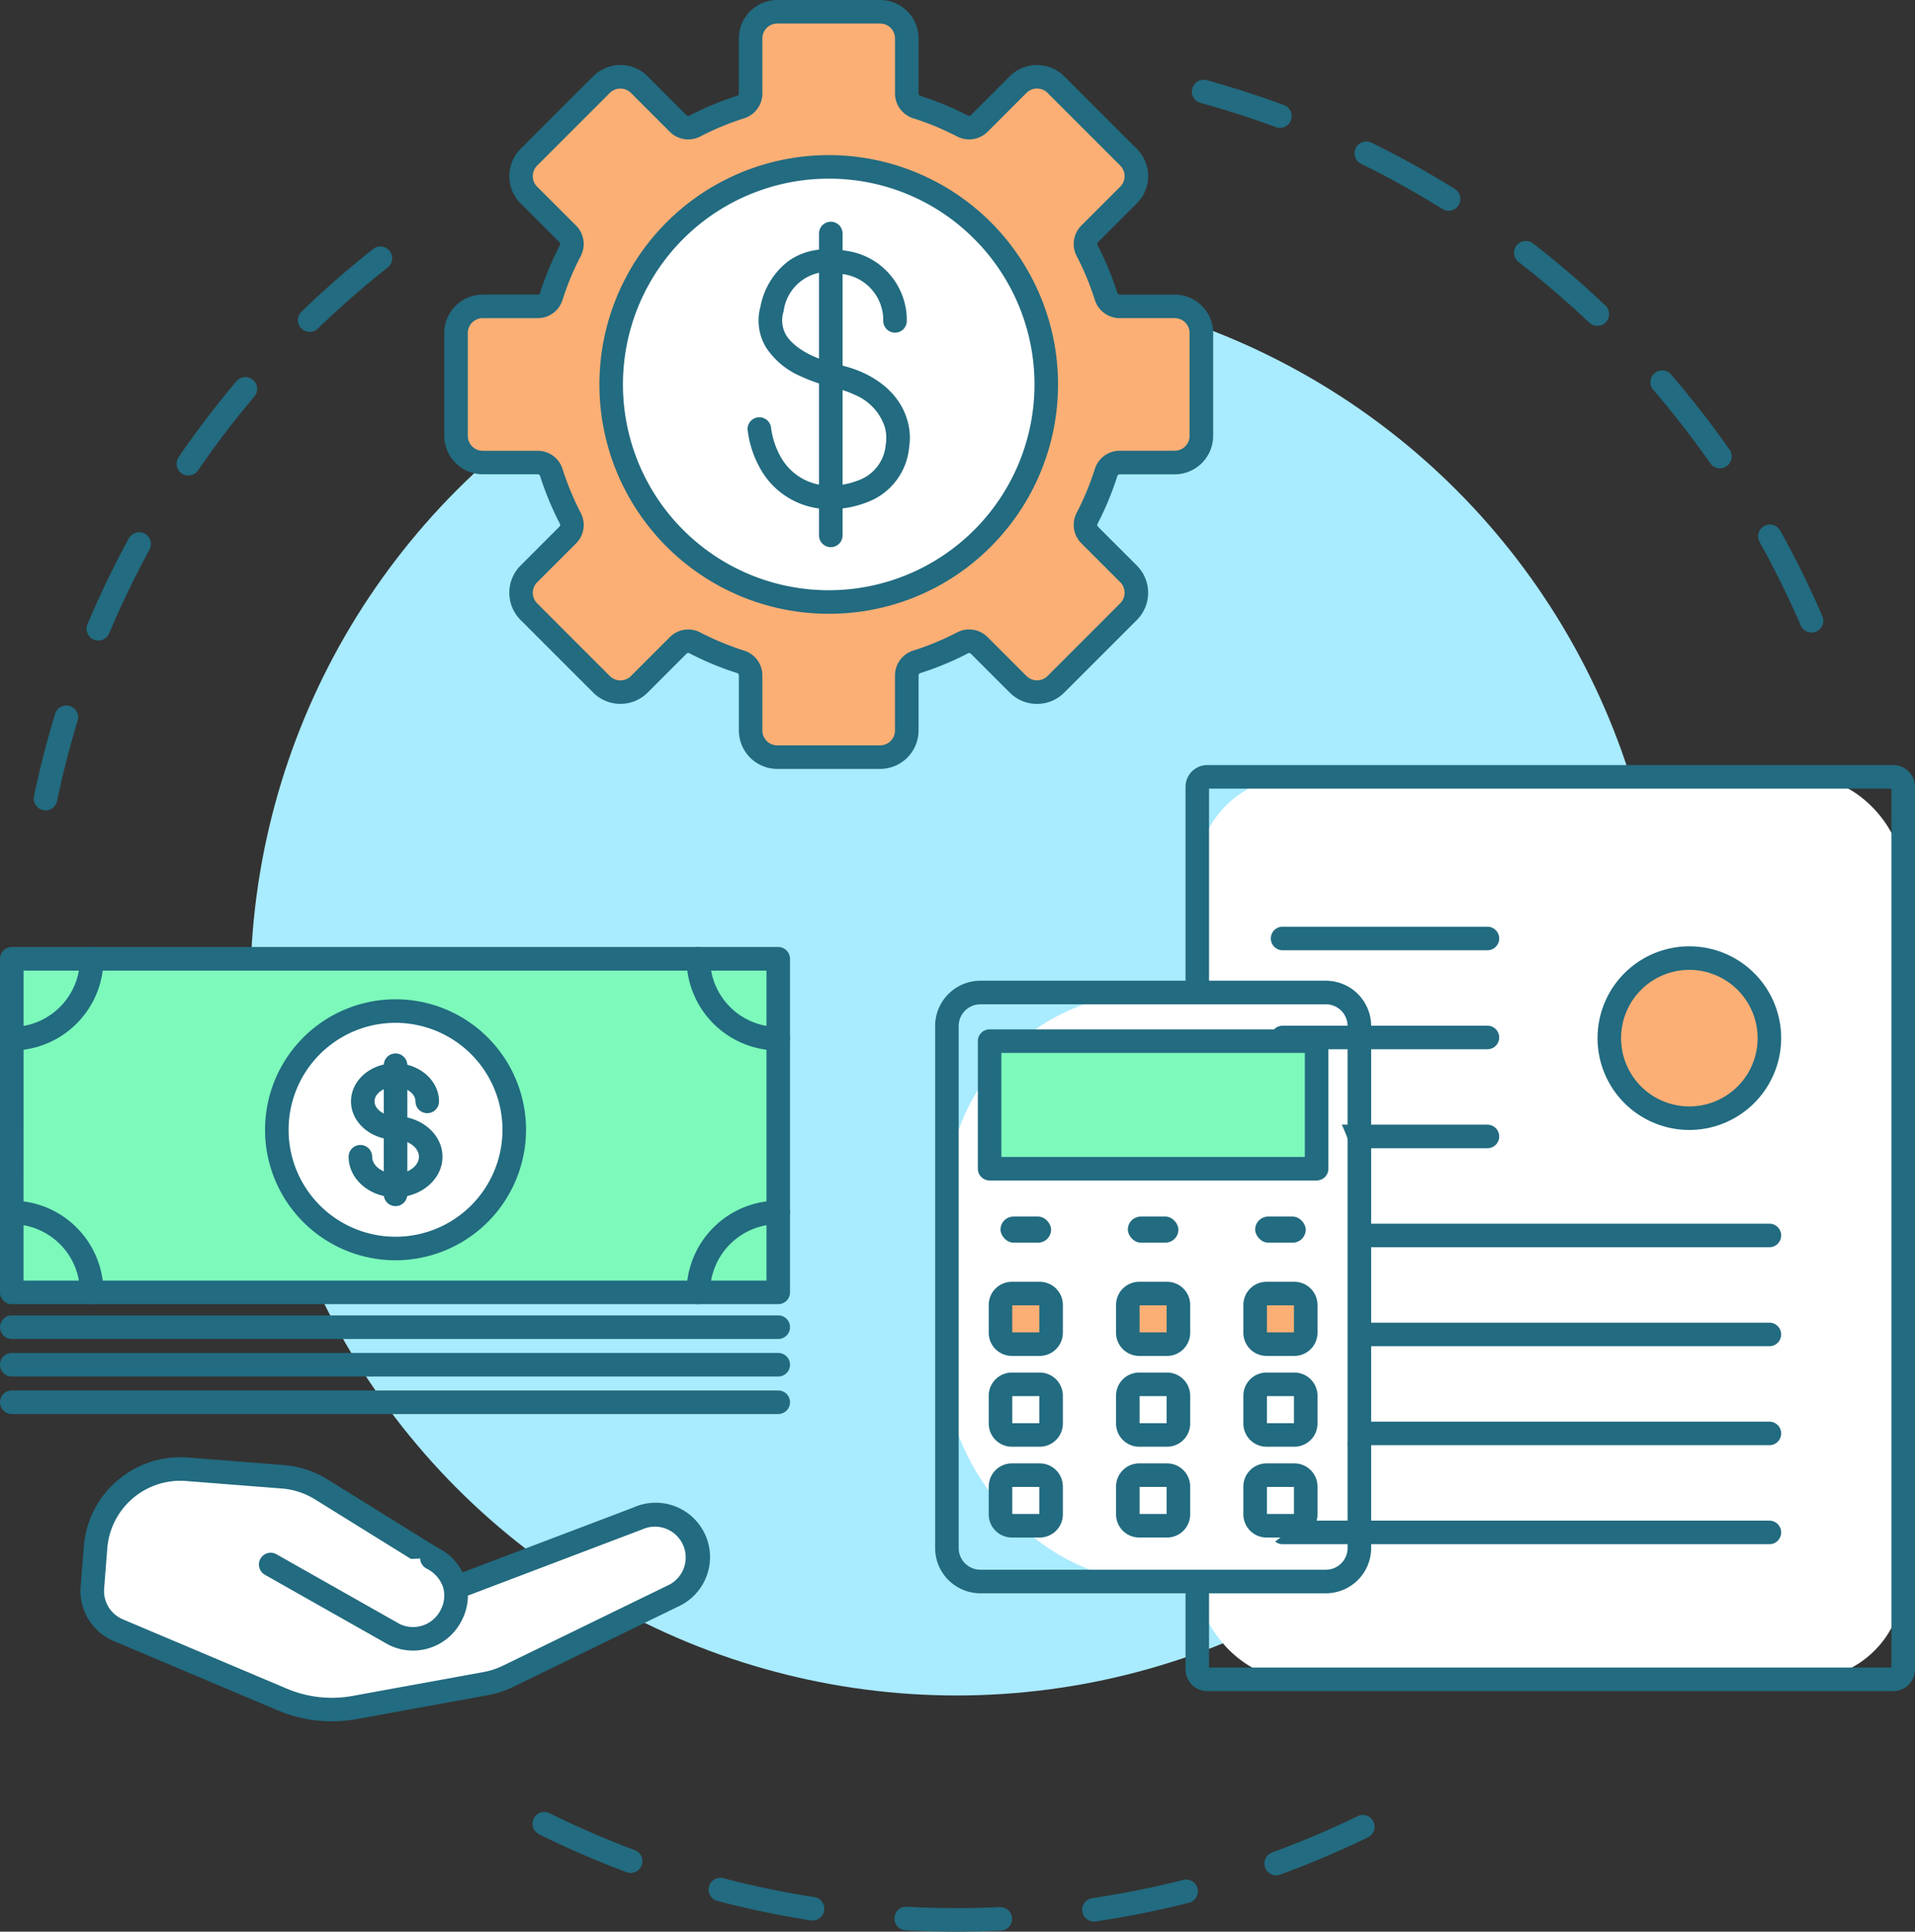 <svg xmlns="http://www.w3.org/2000/svg" width="282.43" height="284.859" viewBox="0 0 282.43 284.859">
  <rect x="0" y="0" width="282.43" height="284.859" fill="#333333" stroke="none"/>
  <g id="Group_22660" data-name="Group 22660" transform="translate(-1108.423 -614.305)">
    <g id="Group_22611" data-name="Group 22611" transform="translate(1113.402 626.069)">
      <g id="Group_22610" data-name="Group 22610" transform="translate(31.946 29.944)">
        <g id="Group_22609" data-name="Group 22609">
          <g id="Group_22608" data-name="Group 22608">
            <g id="Group_22607" data-name="Group 22607">
              <g id="Group_22606" data-name="Group 22606">
                <g id="Group_22605" data-name="Group 22605">
                  <g id="Group_22604" data-name="Group 22604">
                    <circle id="Ellipse_1196" data-name="Ellipse 1196" cx="104.163" cy="104.163" r="104.163" fill="#a9ebff"/>
                  </g>
                </g>
              </g>
            </g>
          </g>
        </g>
      </g>
      <path id="Path_50133" data-name="Path 50133" d="M2931.848,811.751a1.737,1.737,0,0,1-1.595-1.049,135.59,135.59,0,0,0-6.062-12.294,1.736,1.736,0,1,1,3.032-1.692,138.977,138.977,0,0,1,6.219,12.61,1.737,1.737,0,0,1-1.593,2.424Zm-13.509-24.218a1.734,1.734,0,0,1-1.424-.742,136.671,136.671,0,0,0-8.41-10.825,1.736,1.736,0,1,1,2.631-2.266,140.1,140.1,0,0,1,8.624,11.1,1.736,1.736,0,0,1-1.421,2.731Zm-18.093-21.015a1.729,1.729,0,0,1-1.195-.477,136.916,136.916,0,0,0-10.4-8.925,1.736,1.736,0,1,1,2.125-2.746,140.337,140.337,0,0,1,10.667,9.153,1.736,1.736,0,0,1-1.2,3Zm-21.927-16.971a1.727,1.727,0,0,1-.917-.263,135.769,135.769,0,0,0-11.978-6.656,1.736,1.736,0,0,1,1.531-3.117,139.222,139.222,0,0,1,12.286,6.827,1.736,1.736,0,0,1-.921,3.209Zm-24.882-12.218a1.731,1.731,0,0,1-.6-.109c-3.637-1.347-7.378-2.551-11.119-3.577a1.736,1.736,0,0,1,.919-3.348c3.837,1.053,7.675,2.288,11.405,3.67a1.736,1.736,0,0,1-.6,3.365Z" transform="translate(-2669.656 -730.233)" fill="#226b80"/>
      <path id="Path_50134" data-name="Path 50134" d="M1944.922,3265.153c-2.51,0-5.048-.067-7.544-.2a1.736,1.736,0,0,1,.185-3.467c2.435.13,4.911.2,7.359.2,2.113,0,4.251-.049,6.354-.146a1.736,1.736,0,0,1,.16,3.469C1949.279,3265.1,1947.088,3265.153,1944.922,3265.153Zm20.252-1.484a1.736,1.736,0,0,1-.252-3.454,135.277,135.277,0,0,0,13.44-2.692,1.736,1.736,0,0,1,.854,3.365,138.858,138.858,0,0,1-13.786,2.761A1.761,1.761,0,0,1,1965.173,3263.67Zm-41.505-.152a1.736,1.736,0,0,1-.269-.021,138.847,138.847,0,0,1-13.762-2.862,1.736,1.736,0,1,1,.879-3.359,135.38,135.38,0,0,0,13.416,2.79,1.736,1.736,0,0,1-.265,3.452Zm68.386-6.67a1.736,1.736,0,0,1-.6-3.367,135.372,135.372,0,0,0,12.617-5.356,1.736,1.736,0,1,1,1.518,3.123,138.749,138.749,0,0,1-12.942,5.494A1.736,1.736,0,0,1,1992.054,3256.847Zm-95.209-.349a1.738,1.738,0,0,1-.608-.11,138.956,138.956,0,0,1-12.9-5.588,1.736,1.736,0,1,1,1.54-3.112,135.205,135.205,0,0,0,12.575,5.448,1.736,1.736,0,0,1-.608,3.362Z" transform="translate(-1808.812 -2992.058)" fill="#226b80"/>
      <path id="Path_50135" data-name="Path 50135" d="M1159.227,1055.536a1.738,1.738,0,0,1-1.7-2.09c.848-4.078,1.894-8.163,3.108-12.144a1.736,1.736,0,1,1,3.321,1.013c-1.183,3.88-2.2,7.863-3.03,11.839A1.737,1.737,0,0,1,1159.227,1055.536Zm7.785-25.043a1.737,1.737,0,0,1-1.6-2.409,139.006,139.006,0,0,1,6.1-12.664,1.736,1.736,0,0,1,3.048,1.663,135.37,135.37,0,0,0-5.945,12.346A1.737,1.737,0,0,1,1167.012,1030.493Zm13.277-24.338a1.736,1.736,0,0,1-1.431-2.717,140.115,140.115,0,0,1,8.519-11.18,1.736,1.736,0,1,1,2.652,2.241,136.624,136.624,0,0,0-8.307,10.9A1.735,1.735,0,0,1,1180.289,1006.155Zm17.894-21.182a1.736,1.736,0,0,1-1.207-2.984,140.4,140.4,0,0,1,10.582-9.253,1.736,1.736,0,0,1,2.151,2.725,136.89,136.89,0,0,0-10.319,9.023A1.73,1.73,0,0,1,1198.183,984.973Z" transform="translate(-1157.489 -947.792)" fill="#226b80"/>
    </g>
    <g id="Group_22618" data-name="Group 22618" transform="translate(1173.949 614.305)">
      <g id="Group_22612" data-name="Group 22612" transform="translate(0)">
        <path id="Path_50136" data-name="Path 50136" d="M1881.161,693.954V678.793a3.935,3.935,0,0,0-3.935-3.935H1869.1a2.107,2.107,0,0,1-2-1.492,42.638,42.638,0,0,0-2.784-6.716,2.107,2.107,0,0,1,.359-2.47l5.745-5.745a3.935,3.935,0,0,0,0-5.565L1859.7,642.15a3.935,3.935,0,0,0-5.565,0l-5.745,5.745a2.107,2.107,0,0,1-2.47.359,42.622,42.622,0,0,0-6.716-2.783,2.107,2.107,0,0,1-1.491-2v-8.124a3.935,3.935,0,0,0-3.935-3.935H1818.62a3.935,3.935,0,0,0-3.935,3.935v8.124a2.107,2.107,0,0,1-1.491,2,42.628,42.628,0,0,0-6.716,2.783,2.107,2.107,0,0,1-2.47-.359l-5.745-5.745a3.935,3.935,0,0,0-5.565,0l-10.721,10.721a3.935,3.935,0,0,0,0,5.565l5.745,5.745a2.107,2.107,0,0,1,.359,2.47,42.614,42.614,0,0,0-2.783,6.716,2.107,2.107,0,0,1-2,1.492h-8.124a3.935,3.935,0,0,0-3.935,3.935v15.161a3.935,3.935,0,0,0,3.935,3.935h8.124a2.107,2.107,0,0,1,2,1.491,42.612,42.612,0,0,0,2.783,6.716,2.107,2.107,0,0,1-.359,2.47l-5.745,5.745a3.935,3.935,0,0,0,0,5.565L1792.7,730.6a3.935,3.935,0,0,0,5.565,0l5.745-5.745a2.107,2.107,0,0,1,2.47-.359,42.63,42.63,0,0,0,6.716,2.783,2.107,2.107,0,0,1,1.491,2V737.4a3.935,3.935,0,0,0,3.935,3.935h15.161a3.935,3.935,0,0,0,3.935-3.935v-8.124a2.107,2.107,0,0,1,1.491-2,42.62,42.62,0,0,0,6.716-2.783,2.107,2.107,0,0,1,2.47.359l5.745,5.745a3.935,3.935,0,0,0,5.565,0l10.721-10.721a3.935,3.935,0,0,0,0-5.565l-5.745-5.745a2.107,2.107,0,0,1-.359-2.47,42.636,42.636,0,0,0,2.784-6.716,2.107,2.107,0,0,1,2-1.491h8.124A3.935,3.935,0,0,0,1881.161,693.954Zm-54.96,13.88a21.461,21.461,0,1,1,21.461-21.461A21.461,21.461,0,0,1,1826.2,707.834Z" transform="translate(-1769.504 -629.677)" fill="#fcaf75"/>
        <path id="Path_50137" data-name="Path 50137" d="M1818.41,727.7h-15.161a5.678,5.678,0,0,1-5.671-5.671V713.9a.372.372,0,0,0-.281-.345,44.492,44.492,0,0,1-6.989-2.9.373.373,0,0,0-.443.046l-5.745,5.745a5.671,5.671,0,0,1-8.02,0l-10.72-10.72a5.677,5.677,0,0,1,0-8.02l5.745-5.745a.373.373,0,0,0,.046-.443,44.474,44.474,0,0,1-2.9-6.989.373.373,0,0,0-.345-.281H1759.8a5.677,5.677,0,0,1-5.671-5.671V663.421a5.677,5.677,0,0,1,5.671-5.671h8.124a.373.373,0,0,0,.345-.281,44.481,44.481,0,0,1,2.9-6.989.373.373,0,0,0-.046-.443l-5.745-5.745a5.677,5.677,0,0,1,0-8.02l10.72-10.72a5.677,5.677,0,0,1,8.02,0l5.745,5.745a.373.373,0,0,0,.443.046,44.479,44.479,0,0,1,6.989-2.9.372.372,0,0,0,.281-.345v-8.124a5.678,5.678,0,0,1,5.671-5.671h15.161a5.677,5.677,0,0,1,5.671,5.671V628.1a.372.372,0,0,0,.281.345,44.523,44.523,0,0,1,6.989,2.9.372.372,0,0,0,.443-.046l5.745-5.745a5.671,5.671,0,0,1,8.02,0l10.721,10.72a5.677,5.677,0,0,1,0,8.02l-5.745,5.745a.373.373,0,0,0-.046.443,44.466,44.466,0,0,1,2.9,6.989.373.373,0,0,0,.345.281h8.123a5.677,5.677,0,0,1,5.671,5.671v15.161a5.677,5.677,0,0,1-5.671,5.671h-8.123a.373.373,0,0,0-.345.281,44.468,44.468,0,0,1-2.9,6.989.373.373,0,0,0,.046.443l5.745,5.745a5.678,5.678,0,0,1,0,8.02l-10.721,10.72a5.671,5.671,0,0,1-8.02,0l-5.745-5.745a.373.373,0,0,0-.443-.046,44.508,44.508,0,0,1-6.99,2.9.372.372,0,0,0-.281.345v8.124A5.677,5.677,0,0,1,1818.41,727.7ZM1790.1,707.136a3.908,3.908,0,0,1,1.8.442,41.034,41.034,0,0,0,6.443,2.67,3.835,3.835,0,0,1,2.7,3.654v8.124a2.2,2.2,0,0,0,2.2,2.2h15.161a2.2,2.2,0,0,0,2.2-2.2V713.9a3.835,3.835,0,0,1,2.7-3.654,41.036,41.036,0,0,0,6.443-2.67,3.835,3.835,0,0,1,4.5.673l5.745,5.745a2.2,2.2,0,0,0,3.11,0l10.721-10.721a2.2,2.2,0,0,0,0-3.11l-5.745-5.745a3.835,3.835,0,0,1-.673-4.5,41.007,41.007,0,0,0,2.67-6.443,3.835,3.835,0,0,1,3.654-2.7h8.123a2.2,2.2,0,0,0,2.2-2.2V663.421a2.2,2.2,0,0,0-2.2-2.2h-8.123a3.834,3.834,0,0,1-3.654-2.7,41.014,41.014,0,0,0-2.67-6.443,3.835,3.835,0,0,1,.673-4.5l5.745-5.745a2.2,2.2,0,0,0,0-3.11l-10.72-10.72a2.2,2.2,0,0,0-3.11,0l-5.745,5.745a3.835,3.835,0,0,1-4.5.673,41.034,41.034,0,0,0-6.443-2.67,3.835,3.835,0,0,1-2.7-3.654v-8.124a2.2,2.2,0,0,0-2.2-2.2h-15.161a2.2,2.2,0,0,0-2.2,2.2V628.1a3.835,3.835,0,0,1-2.7,3.654,41.009,41.009,0,0,0-6.442,2.67,3.835,3.835,0,0,1-4.5-.673l-5.745-5.745a2.2,2.2,0,0,0-3.11,0l-10.72,10.72a2.2,2.2,0,0,0,0,3.11l5.745,5.745a3.835,3.835,0,0,1,.673,4.5,40.994,40.994,0,0,0-2.67,6.442,3.836,3.836,0,0,1-3.654,2.7H1759.8a2.2,2.2,0,0,0-2.2,2.2v15.161a2.2,2.2,0,0,0,2.2,2.2h8.124a3.835,3.835,0,0,1,3.654,2.7,41,41,0,0,0,2.67,6.443,3.835,3.835,0,0,1-.673,4.5l-5.745,5.745a2.2,2.2,0,0,0,0,3.11l10.72,10.72a2.2,2.2,0,0,0,3.11,0l5.745-5.745A3.8,3.8,0,0,1,1790.1,707.136Zm20.725-12.938a23.2,23.2,0,1,1,16.4-6.794A23.046,23.046,0,0,1,1810.829,694.2Zm0-42.921A19.725,19.725,0,1,0,1830.554,671,19.747,19.747,0,0,0,1810.829,651.277Z" transform="translate(-1754.133 -614.305)" fill="#226b80"/>
      </g>
      <g id="Group_22617" data-name="Group 22617" transform="translate(22.876 22.876)">
        <g id="Group_22613" data-name="Group 22613">
          <circle id="Ellipse_1197" data-name="Ellipse 1197" cx="32.084" cy="32.084" r="32.084" transform="translate(1.736 1.736)" fill="#fff"/>
          <path id="Path_50138" data-name="Path 50138" d="M2013.382,907.374a33.82,33.82,0,1,1,23.915-9.906A33.6,33.6,0,0,1,2013.382,907.374Zm0-64.168a30.348,30.348,0,1,0,21.46,8.889A30.149,30.149,0,0,0,2013.382,843.206Z" transform="translate(-1979.562 -839.734)" fill="#226b80"/>
        </g>
        <g id="Group_22616" data-name="Group 22616" transform="translate(21.853 9.824)">
          <g id="Group_22614" data-name="Group 22614" transform="translate(0 4.038)">
            <path id="Path_50139" data-name="Path 50139" d="M2212.021,1018.23s.824,9.871,10.538,10.1c0,0,8.9.306,9.833-7.635,0,0,1.243-5.721-5.509-9.037a15.241,15.241,0,0,0-2.479-.924l-1.278-.371c-2.549-.583-10.968-3.041-9.233-9.807,0,0,1.252-8.588,10.684-6.867a8.971,8.971,0,0,1,6.741,5.077,8.851,8.851,0,0,1,.716,3.541" transform="translate(-2210.285 -991.723)" fill="#fff"/>
            <path id="Path_50140" data-name="Path 50140" d="M2207.307,1014.682l-.167,0a11.615,11.615,0,0,1-10.374-6.013,15.218,15.218,0,0,1-1.848-5.678,1.736,1.736,0,0,1,3.459-.295,11.844,11.844,0,0,0,1.461,4.351,8.223,8.223,0,0,0,7.389,4.164h.019a11.149,11.149,0,0,0,3.964-.757,6.124,6.124,0,0,0,4.085-5.346,1.177,1.177,0,0,1,.025-.157,5.844,5.844,0,0,0-.236-2.58,7.8,7.8,0,0,0-4.34-4.539,13.434,13.434,0,0,0-2.2-.815l-1.23-.357a23.152,23.152,0,0,1-4.563-1.569,11.584,11.584,0,0,1-5.1-4.226,7.673,7.673,0,0,1-.837-6.05,11,11,0,0,1,4.1-6.694c2.279-1.637,5.172-2.149,8.6-1.524a10.318,10.318,0,0,1,8.881,10.325,1.736,1.736,0,0,1-1.735,1.737h0a1.736,1.736,0,0,1-1.736-1.735,6.853,6.853,0,0,0-6.032-6.911,6.662,6.662,0,0,0-8.655,5.419,1.632,1.632,0,0,1-.035.171,4.284,4.284,0,0,0,.419,3.454c.417.684,2.192,3.012,7.52,4.229.032.007.065.016.1.025l1.278.371a16.732,16.732,0,0,1,2.76,1.033c4.058,1.992,5.606,4.818,6.189,6.838a9.15,9.15,0,0,1,.271,4.026,9.573,9.573,0,0,1-6.35,8.144A14.729,14.729,0,0,1,2207.307,1014.682Z" transform="translate(-2194.913 -976.338)" fill="#226b80"/>
          </g>
          <g id="Group_22615" data-name="Group 22615" transform="translate(10.536)">
            <line id="Line_150" data-name="Line 150" y2="44.52" transform="translate(1.736 1.736)" fill="#fff"/>
            <path id="Path_50141" data-name="Path 50141" d="M2300.469,984.537a1.736,1.736,0,0,1-1.736-1.736v-44.52a1.736,1.736,0,1,1,3.472,0V982.8A1.736,1.736,0,0,1,2300.469,984.537Z" transform="translate(-2298.733 -936.545)" fill="#226b80"/>
          </g>
        </g>
      </g>
    </g>
    <g id="Group_22643" data-name="Group 22643" transform="translate(1246.336 727.13)">
      <g id="Group_22619" data-name="Group 22619" transform="translate(36.93 0)">
        <rect id="Rectangle_5118" data-name="Rectangle 5118" width="104.114" height="133.096" rx="14.453" transform="translate(1.736 1.736)" fill="#fff"/>
        <path id="Path_50142" data-name="Path 50142" d="M2935.77,1862.689H2834.589a3.207,3.207,0,0,1-3.2-3.2V1729.324a3.207,3.207,0,0,1,3.2-3.2H2935.77a3.206,3.206,0,0,1,3.2,3.2v130.162A3.206,3.206,0,0,1,2935.77,1862.689Zm-100.912-3.472H2935.5V1729.593H2834.858Z" transform="translate(-2831.386 -1726.121)" fill="#226b80"/>
      </g>
      <g id="Group_22620" data-name="Group 22620" transform="translate(49.513 23.839)">
        <line id="Line_151" data-name="Line 151" x1="30.207" transform="translate(1.736 1.736)" fill="#fff"/>
        <path id="Path_50143" data-name="Path 50143" d="M2987.325,1964.51h-30.207a1.736,1.736,0,1,1,0-3.472h30.207a1.736,1.736,0,1,1,0,3.472Z" transform="translate(-2955.382 -1961.038)" fill="#226b80"/>
      </g>
      <g id="Group_22621" data-name="Group 22621" transform="translate(49.513 38.437)">
        <line id="Line_152" data-name="Line 152" x1="30.207" transform="translate(1.736 1.736)" fill="#fff"/>
        <path id="Path_50144" data-name="Path 50144" d="M2987.325,2108.364h-30.207a1.736,1.736,0,1,1,0-3.472h30.207a1.736,1.736,0,1,1,0,3.472Z" transform="translate(-2955.382 -2104.892)" fill="#226b80"/>
      </g>
      <g id="Group_22622" data-name="Group 22622" transform="translate(49.513 53.035)">
        <line id="Line_153" data-name="Line 153" x1="30.207" transform="translate(1.736 1.736)" fill="#fff"/>
        <path id="Path_50145" data-name="Path 50145" d="M2987.325,2252.217h-30.207a1.736,1.736,0,1,1,0-3.472h30.207a1.736,1.736,0,1,1,0,3.472Z" transform="translate(-2955.382 -2248.745)" fill="#226b80"/>
      </g>
      <g id="Group_22623" data-name="Group 22623" transform="translate(49.513 67.633)">
        <line id="Line_154" data-name="Line 154" x1="71.795" transform="translate(1.736 1.736)" fill="#fff"/>
        <path id="Path_50146" data-name="Path 50146" d="M3028.913,2396.071h-71.795a1.736,1.736,0,1,1,0-3.472h71.795a1.736,1.736,0,1,1,0,3.472Z" transform="translate(-2955.382 -2392.599)" fill="#226b80"/>
      </g>
      <g id="Group_22624" data-name="Group 22624" transform="translate(49.513 82.231)">
        <line id="Line_155" data-name="Line 155" x1="71.795" transform="translate(1.736 1.736)" fill="#fff"/>
        <path id="Path_50147" data-name="Path 50147" d="M3028.913,2539.924h-71.795a1.736,1.736,0,1,1,0-3.472h71.795a1.736,1.736,0,1,1,0,3.472Z" transform="translate(-2955.382 -2536.452)" fill="#226b80"/>
      </g>
      <g id="Group_22625" data-name="Group 22625" transform="translate(49.513 96.829)">
        <line id="Line_156" data-name="Line 156" x1="71.795" transform="translate(1.736 1.736)" fill="#fff"/>
        <path id="Path_50148" data-name="Path 50148" d="M3028.913,2683.778h-71.795a1.736,1.736,0,1,1,0-3.472h71.795a1.736,1.736,0,1,1,0,3.472Z" transform="translate(-2955.382 -2680.306)" fill="#226b80"/>
      </g>
      <g id="Group_22626" data-name="Group 22626" transform="translate(49.513 111.427)">
        <line id="Line_157" data-name="Line 157" x1="71.795" transform="translate(1.736 1.736)" fill="#fff"/>
        <path id="Path_50149" data-name="Path 50149" d="M3028.913,2827.631h-71.795a1.736,1.736,0,1,1,0-3.472h71.795a1.736,1.736,0,1,1,0,3.472Z" transform="translate(-2955.382 -2824.159)" fill="#226b80"/>
      </g>
      <g id="Group_22627" data-name="Group 22627" transform="translate(97.697 26.731)">
        <circle id="Ellipse_1198" data-name="Ellipse 1198" cx="11.805" cy="11.805" r="11.805" transform="translate(1.736 1.736)" fill="#fcaf75"/>
        <path id="Path_50150" data-name="Path 50150" d="M3443.747,2016.623a13.541,13.541,0,1,1,13.541-13.541A13.556,13.556,0,0,1,3443.747,2016.623Zm0-23.61a10.069,10.069,0,1,0,10.069,10.069A10.08,10.08,0,0,0,3443.747,1993.013Z" transform="translate(-3430.206 -1989.541)" fill="#226b80"/>
      </g>
      <g id="Group_22642" data-name="Group 22642" transform="translate(0 31.804)">
        <g id="Group_22641" data-name="Group 22641">
          <g id="Group_22640" data-name="Group 22640">
            <g id="Group_22628" data-name="Group 22628">
              <rect id="Rectangle_5119" data-name="Rectangle 5119" width="60.833" height="86.865" rx="30.416" transform="translate(1.736 1.736)" fill="#fff"/>
              <path id="Path_50151" data-name="Path 50151" d="M2525.1,2129.861h-50.955a6.682,6.682,0,0,1-6.675-6.675V2046.2a6.683,6.683,0,0,1,6.675-6.675H2525.1a6.683,6.683,0,0,1,6.675,6.675v76.987A6.683,6.683,0,0,1,2525.1,2129.861ZM2474.141,2043a3.207,3.207,0,0,0-3.2,3.2v76.987a3.207,3.207,0,0,0,3.2,3.2H2525.1a3.207,3.207,0,0,0,3.2-3.2V2046.2a3.207,3.207,0,0,0-3.2-3.2Z" transform="translate(-2467.466 -2039.524)" fill="#226b80"/>
            </g>
            <g id="Group_22629" data-name="Group 22629" transform="translate(6.304 7.174)">
              <rect id="Rectangle_5120" data-name="Rectangle 5120" width="48.225" height="18.812" transform="translate(1.736 1.736)" fill="#7df9bb"/>
              <path id="Path_50152" data-name="Path 50152" d="M2579.545,2132.5H2531.32a1.736,1.736,0,0,1-1.736-1.736v-18.812a1.736,1.736,0,0,1,1.736-1.736h48.225a1.736,1.736,0,0,1,1.736,1.736v18.812A1.736,1.736,0,0,1,2579.545,2132.5Zm-46.49-3.472h44.753v-15.34h-44.753Z" transform="translate(-2529.584 -2110.216)" fill="#226b80"/>
            </g>
            <g id="Group_22639" data-name="Group 22639" transform="translate(7.908 44.398)">
              <g id="Group_22630" data-name="Group 22630">
                <rect id="Rectangle_5121" data-name="Rectangle 5121" width="7.461" height="7.461" rx="3.73" transform="translate(1.736 1.736)" fill="#fcaf75"/>
                <path id="Path_50153" data-name="Path 50153" d="M2552.916,2487.967h-4.107a3.417,3.417,0,0,1-3.413-3.413v-4.107a3.417,3.417,0,0,1,3.413-3.413h4.107a3.417,3.417,0,0,1,3.413,3.413v4.107A3.417,3.417,0,0,1,2552.916,2487.967Zm-4.048-3.472h3.989v-3.988h-3.989Z" transform="translate(-2545.396 -2477.034)" fill="#226b80"/>
              </g>
              <g id="Group_22631" data-name="Group 22631" transform="translate(18.778)">
                <rect id="Rectangle_5122" data-name="Rectangle 5122" width="7.461" height="7.461" rx="3.73" transform="translate(1.736 1.736)" fill="#fcaf75"/>
                <path id="Path_50154" data-name="Path 50154" d="M2737.958,2487.967h-4.107a3.417,3.417,0,0,1-3.413-3.413v-4.107a3.417,3.417,0,0,1,3.413-3.413h4.107a3.417,3.417,0,0,1,3.413,3.413v4.107A3.417,3.417,0,0,1,2737.958,2487.967Zm-4.048-3.472h3.989v-3.988h-3.989Z" transform="translate(-2730.438 -2477.034)" fill="#226b80"/>
              </g>
              <g id="Group_22632" data-name="Group 22632" transform="translate(37.556)">
                <rect id="Rectangle_5123" data-name="Rectangle 5123" width="7.461" height="7.461" rx="3.73" transform="translate(1.736 1.736)" fill="#fcaf75"/>
                <path id="Path_50155" data-name="Path 50155" d="M2923,2487.967h-4.107a3.417,3.417,0,0,1-3.413-3.413v-4.107a3.417,3.417,0,0,1,3.413-3.413H2923a3.417,3.417,0,0,1,3.413,3.413v4.107A3.417,3.417,0,0,1,2923,2487.967Zm-4.048-3.472h3.989v-3.988h-3.989Z" transform="translate(-2915.481 -2477.034)" fill="#226b80"/>
              </g>
              <g id="Group_22633" data-name="Group 22633" transform="translate(0 13.391)">
                <rect id="Rectangle_5124" data-name="Rectangle 5124" width="7.461" height="7.461" rx="3.73" transform="translate(1.736 1.736)" fill="#fff"/>
                <path id="Path_50156" data-name="Path 50156" d="M2552.916,2619.925h-4.107a3.417,3.417,0,0,1-3.413-3.413V2612.4a3.417,3.417,0,0,1,3.413-3.413h4.107a3.417,3.417,0,0,1,3.413,3.413v4.107A3.417,3.417,0,0,1,2552.916,2619.925Zm-4.048-3.472h3.989v-3.988h-3.989Z" transform="translate(-2545.396 -2608.992)" fill="#226b80"/>
              </g>
              <g id="Group_22634" data-name="Group 22634" transform="translate(18.778 13.391)">
                <rect id="Rectangle_5125" data-name="Rectangle 5125" width="7.461" height="7.461" rx="3.73" transform="translate(1.736 1.736)" fill="#fff"/>
                <path id="Path_50157" data-name="Path 50157" d="M2737.958,2619.925h-4.107a3.417,3.417,0,0,1-3.413-3.413V2612.4a3.417,3.417,0,0,1,3.413-3.413h4.107a3.417,3.417,0,0,1,3.413,3.413v4.107A3.417,3.417,0,0,1,2737.958,2619.925Zm-4.048-3.472h3.989v-3.988h-3.989Z" transform="translate(-2730.438 -2608.992)" fill="#226b80"/>
              </g>
              <g id="Group_22635" data-name="Group 22635" transform="translate(37.556 13.391)">
                <rect id="Rectangle_5126" data-name="Rectangle 5126" width="7.461" height="7.461" rx="3.73" transform="translate(1.736 1.736)" fill="#fff"/>
                <path id="Path_50158" data-name="Path 50158" d="M2923,2619.925h-4.107a3.417,3.417,0,0,1-3.413-3.413V2612.4a3.417,3.417,0,0,1,3.413-3.413H2923a3.417,3.417,0,0,1,3.413,3.413v4.107A3.417,3.417,0,0,1,2923,2619.925Zm-4.048-3.472h3.989v-3.988h-3.989Z" transform="translate(-2915.481 -2608.992)" fill="#226b80"/>
              </g>
              <g id="Group_22636" data-name="Group 22636" transform="translate(0 26.782)">
                <rect id="Rectangle_5127" data-name="Rectangle 5127" width="7.461" height="7.461" rx="3.73" transform="translate(1.736 1.736)" fill="#fff"/>
                <path id="Path_50159" data-name="Path 50159" d="M2552.916,2751.882h-4.107a3.417,3.417,0,0,1-3.413-3.413v-4.107a3.417,3.417,0,0,1,3.413-3.413h4.107a3.416,3.416,0,0,1,3.413,3.413v4.107A3.417,3.417,0,0,1,2552.916,2751.882Zm-4.048-3.472h3.989v-3.989h-3.989Z" transform="translate(-2545.396 -2740.949)" fill="#226b80"/>
              </g>
              <g id="Group_22637" data-name="Group 22637" transform="translate(18.778 26.782)">
                <rect id="Rectangle_5128" data-name="Rectangle 5128" width="7.461" height="7.461" rx="3.73" transform="translate(1.736 1.736)" fill="#fff"/>
                <path id="Path_50160" data-name="Path 50160" d="M2737.958,2751.882h-4.107a3.417,3.417,0,0,1-3.413-3.413v-4.107a3.416,3.416,0,0,1,3.413-3.413h4.107a3.417,3.417,0,0,1,3.413,3.413v4.107A3.417,3.417,0,0,1,2737.958,2751.882Zm-4.048-3.472h3.989v-3.989h-3.989Z" transform="translate(-2730.438 -2740.949)" fill="#226b80"/>
              </g>
              <g id="Group_22638" data-name="Group 22638" transform="translate(37.556 26.782)">
                <rect id="Rectangle_5129" data-name="Rectangle 5129" width="7.461" height="7.461" rx="3.73" transform="translate(1.736 1.736)" fill="#fff"/>
                <path id="Path_50161" data-name="Path 50161" d="M2923,2751.882h-4.107a3.417,3.417,0,0,1-3.413-3.413v-4.107a3.416,3.416,0,0,1,3.413-3.413H2923a3.417,3.417,0,0,1,3.413,3.413v4.107A3.417,3.417,0,0,1,2923,2751.882Zm-4.048-3.472h3.989v-3.989h-3.989Z" transform="translate(-2915.481 -2740.949)" fill="#226b80"/>
              </g>
            </g>
            <rect id="Rectangle_5130" data-name="Rectangle 5130" width="7.461" height="3.851" rx="1.926" transform="translate(9.644 34.778)" fill="#226b80"/>
            <rect id="Rectangle_5131" data-name="Rectangle 5131" width="7.461" height="3.851" rx="1.926" transform="translate(28.422 34.778)" fill="#226b80"/>
            <rect id="Rectangle_5132" data-name="Rectangle 5132" width="7.461" height="3.851" rx="1.926" transform="translate(47.2 34.778)" fill="#226b80"/>
          </g>
        </g>
      </g>
    </g>
    <g id="Group_22659" data-name="Group 22659" transform="translate(1108.423 753.962)">
      <g id="Group_22658" data-name="Group 22658" transform="translate(0)">
        <g id="Group_22654" data-name="Group 22654">
          <g id="Group_22648" data-name="Group 22648">
            <g id="Group_22644" data-name="Group 22644">
              <rect id="Rectangle_5133" data-name="Rectangle 5133" width="113.044" height="49.194" transform="translate(1.736 1.736)" fill="#7df9bb"/>
              <path id="Path_50162" data-name="Path 50162" d="M1223.2,2043.191H1110.159a1.736,1.736,0,0,1-1.736-1.736v-49.193a1.736,1.736,0,0,1,1.736-1.736H1223.2a1.736,1.736,0,0,1,1.736,1.736v49.193A1.736,1.736,0,0,1,1223.2,2043.191Zm-111.308-3.472h109.572V1994H1111.9Z" transform="translate(-1108.423 -1990.525)" fill="#226b80"/>
            </g>
            <path id="Path_50163" data-name="Path 50163" d="M1110.159,2005.789a1.736,1.736,0,0,1,0-3.472,10.067,10.067,0,0,0,10.056-10.056,1.736,1.736,0,1,1,3.472,0A13.543,13.543,0,0,1,1110.159,2005.789Z" transform="translate(-1108.423 -1990.525)" fill="#226b80"/>
            <path id="Path_50164" data-name="Path 50164" d="M1121.951,2374.359a1.736,1.736,0,0,1-1.736-1.736,10.067,10.067,0,0,0-10.056-10.056,1.736,1.736,0,1,1,0-3.472,13.543,13.543,0,0,1,13.528,13.528A1.736,1.736,0,0,1,1121.951,2374.359Z" transform="translate(-1108.423 -2321.693)" fill="#226b80"/>
            <path id="Path_50165" data-name="Path 50165" d="M2107.932,2374.359a1.736,1.736,0,0,1-1.736-1.736,13.543,13.543,0,0,1,13.528-13.528,1.736,1.736,0,1,1,0,3.472,10.067,10.067,0,0,0-10.056,10.056A1.736,1.736,0,0,1,2107.932,2374.359Z" transform="translate(-2004.944 -2321.693)" fill="#226b80"/>
            <path id="Path_50166" data-name="Path 50166" d="M2119.724,2005.789a13.543,13.543,0,0,1-13.528-13.528,1.736,1.736,0,0,1,3.472,0,10.067,10.067,0,0,0,10.056,10.056,1.736,1.736,0,0,1,0,3.472Z" transform="translate(-2004.944 -1990.525)" fill="#226b80"/>
            <g id="Group_22645" data-name="Group 22645" transform="translate(0 54.332)">
              <line id="Line_158" data-name="Line 158" x2="113.044" transform="translate(1.736 1.736)" fill="#fff"/>
              <path id="Path_50167" data-name="Path 50167" d="M1223.2,2529.4H1110.159a1.736,1.736,0,1,1,0-3.472H1223.2a1.736,1.736,0,1,1,0,3.472Z" transform="translate(-1108.423 -2525.932)" fill="#226b80"/>
            </g>
            <g id="Group_22646" data-name="Group 22646" transform="translate(0 59.866)">
              <line id="Line_159" data-name="Line 159" x2="113.044" transform="translate(1.736 1.736)" fill="#fff"/>
              <path id="Path_50168" data-name="Path 50168" d="M1223.2,2583.933H1110.159a1.736,1.736,0,1,1,0-3.472H1223.2a1.736,1.736,0,1,1,0,3.472Z" transform="translate(-1108.423 -2580.461)" fill="#226b80"/>
            </g>
            <g id="Group_22647" data-name="Group 22647" transform="translate(0 65.399)">
              <line id="Line_160" data-name="Line 160" x2="113.044" transform="translate(1.736 1.736)" fill="#fff"/>
              <path id="Path_50169" data-name="Path 50169" d="M1223.2,2638.463H1110.159a1.736,1.736,0,0,1,0-3.472H1223.2a1.736,1.736,0,0,1,0,3.472Z" transform="translate(-1108.423 -2634.991)" fill="#226b80"/>
            </g>
          </g>
          <g id="Group_22650" data-name="Group 22650" transform="translate(33.574 2.193)">
            <g id="Group_22649" data-name="Group 22649">
              <circle id="Ellipse_1199" data-name="Ellipse 1199" cx="17.509" cy="17.509" r="17.509" transform="translate(0 24.762) rotate(-45)" fill="#fff"/>
              <path id="Path_50170" data-name="Path 50170" d="M1512.88,2104.986a19.245,19.245,0,1,1,19.245-19.245A19.267,19.267,0,0,1,1512.88,2104.986Zm0-35.018a15.773,15.773,0,1,0,15.773,15.773A15.791,15.791,0,0,0,1512.88,2069.968Z" transform="translate(-1488.119 -2060.979)" fill="#226b80"/>
            </g>
          </g>
          <g id="Group_22653" data-name="Group 22653" transform="translate(51.415 15.697)">
            <g id="Group_22651" data-name="Group 22651" transform="translate(0 1.446)">
              <path id="Path_50171" data-name="Path 50171" d="M1632.187,2188.615c0,2.344,2.321,4.244,5.185,4.244s5.185-1.9,5.185-4.244-2.322-4.243-5.185-4.243c-2.625,0-4.834-1.769-4.834-3.917s2.128-3.891,4.754-3.891,4.754,1.742,4.754,3.891" transform="translate(-1630.451 -2174.827)" fill="#fff"/>
              <path id="Path_50172" data-name="Path 50172" d="M1622,2179.223c-3.816,0-6.921-2.683-6.921-5.979a1.736,1.736,0,1,1,3.472,0c0,1.359,1.579,2.508,3.449,2.508s3.449-1.148,3.449-2.508-1.58-2.508-3.449-2.508c-3.623,0-6.57-2.536-6.57-5.653s2.911-5.626,6.49-5.626,6.49,2.524,6.49,5.626a1.736,1.736,0,0,1-3.472,0c0-1.168-1.382-2.155-3.018-2.155s-3.018.987-3.018,2.155,1.448,2.181,3.1,2.181c3.816,0,6.921,2.683,6.921,5.98S1625.816,2179.223,1622,2179.223Z" transform="translate(-1615.079 -2159.456)" fill="#226b80"/>
            </g>
            <g id="Group_22652" data-name="Group 22652" transform="translate(5.185)">
              <line id="Line_161" data-name="Line 161" y1="19.042" transform="translate(1.736 1.736)" fill="#fff"/>
              <path id="Path_50173" data-name="Path 50173" d="M1667.911,2167.726a1.736,1.736,0,0,1-1.736-1.736v-19.043a1.736,1.736,0,0,1,3.472,0v19.043A1.736,1.736,0,0,1,1667.911,2167.726Z" transform="translate(-1666.175 -2145.211)" fill="#226b80"/>
            </g>
          </g>
        </g>
        <g id="Group_22657" data-name="Group 22657" transform="translate(11.871 75.243)">
          <g id="Group_22655" data-name="Group 22655">
            <path id="Path_50174" data-name="Path 50174" d="M1328.17,2767.824l-24.356,11.856a12.529,12.529,0,0,1-3.243,1.063l-19.336,3.526a18.826,18.826,0,0,1-10.711-1.18l-24.178-10.221a6.276,6.276,0,0,1-3.813-6.272l.464-5.92a12.555,12.555,0,0,1,13.5-11.536l14.131,1.108a12.555,12.555,0,0,1,5.639,1.849l16.34,10.141a9.377,9.377,0,0,1,3.674,4.294l26.681-10.131-.029.013a6.278,6.278,0,0,1,5.21,11.424Z" transform="translate(-1240.777 -2747.365)" fill="#fff"/>
            <path id="Path_50175" data-name="Path 50175" d="M1262.474,2770.94a20.514,20.514,0,0,1-8-1.625l-20.749-8.771-3.429-1.449a8,8,0,0,1-4.868-8.008l.464-5.919a14.291,14.291,0,0,1,15.365-13.131l14.131,1.108a14.343,14.343,0,0,1,6.419,2.1l16.34,10.141.039.025a11.931,11.931,0,0,1,3.552,3.57l25.187-9.563a8.014,8.014,0,0,1,6.62,14.6l-24.345,11.851a14.3,14.3,0,0,1-3.691,1.21l-19.336,3.526A20.645,20.645,0,0,1,1262.474,2770.94Zm-22.35-35.476a10.821,10.821,0,0,0-10.769,9.974l-.464,5.92a4.536,4.536,0,0,0,2.758,4.538l3.429,1.45,20.749,8.771a17.056,17.056,0,0,0,9.724,1.072l19.336-3.526a10.815,10.815,0,0,0,2.794-.916l24.278-11.819c.029-.015.058-.03.088-.043l.008,0a4.542,4.542,0,0,0-3.777-8.261h0a1.817,1.817,0,0,1-.186.073l-26.569,10.088a1.72,1.72,0,0,1-1.366-.043,1.7,1.7,0,0,1-.891-1.013,7.733,7.733,0,0,0-2.969-3.4l-16.319-10.128a10.865,10.865,0,0,0-4.859-1.594l-14.131-1.107Q1240.554,2735.464,1240.124,2735.464Z" transform="translate(-1225.405 -2731.992)" fill="#226b80"/>
          </g>
          <g id="Group_22656" data-name="Group 22656" transform="translate(26.314 13.137)">
            <path id="Path_50176" data-name="Path 50176" d="M1525.6,2878.558a6.088,6.088,0,0,1,2.849,8.409,6.278,6.278,0,0,1-8.408,2.849l-18.219-10.308" transform="translate(-1500.081 -2876.822)" fill="#fff"/>
            <path id="Path_50177" data-name="Path 50177" d="M1507.429,2876.824a7.965,7.965,0,0,1-3.536-.827c-.029-.015-.058-.03-.086-.046l-18.219-10.308a1.736,1.736,0,0,1,1.71-3.022l18.173,10.282a4.544,4.544,0,0,0,6.043-2.081,4.467,4.467,0,0,0,.346-3.379,4.85,4.85,0,0,0-2.459-2.731,1.736,1.736,0,0,1,1.643-3.059,7.821,7.821,0,0,1,3.584,10.707A8.024,8.024,0,0,1,1507.429,2876.824Z" transform="translate(-1484.707 -2861.446)" fill="#226b80"/>
          </g>
        </g>
      </g>
    </g>
  </g>
</svg>
